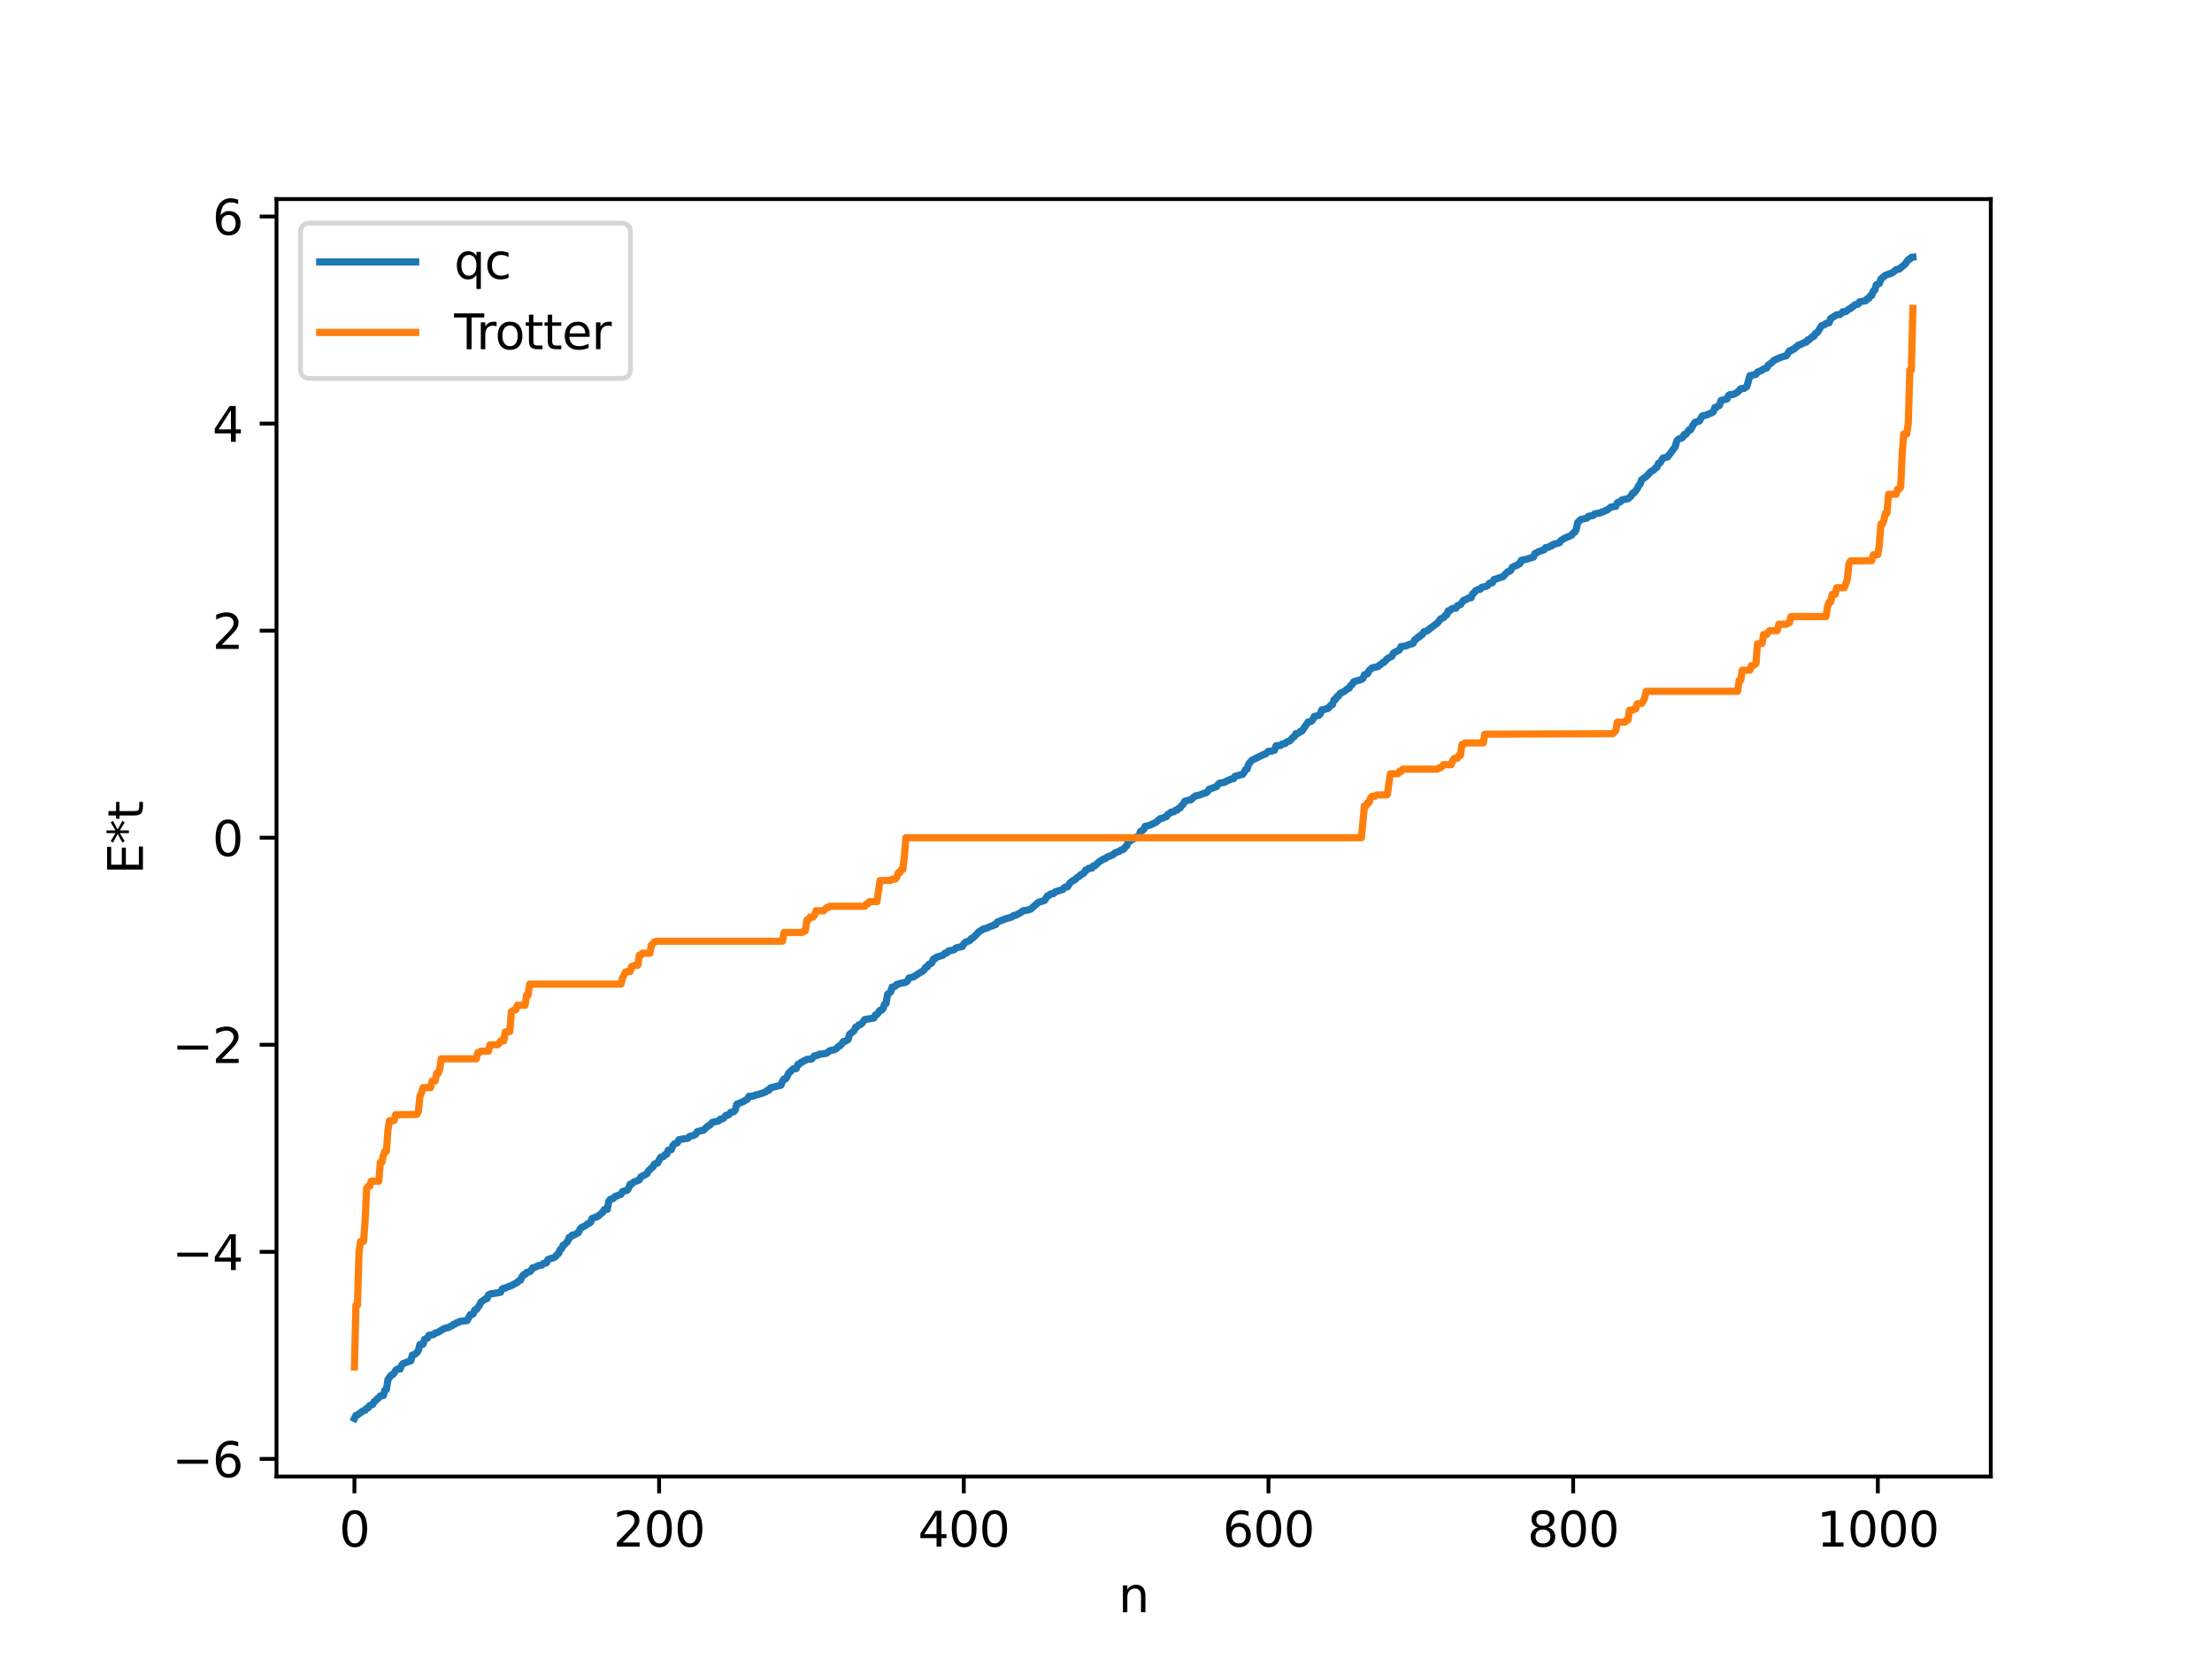 <?xml version="1.0" encoding="utf-8" standalone="no"?>
<!DOCTYPE svg PUBLIC "-//W3C//DTD SVG 1.1//EN"
  "http://www.w3.org/Graphics/SVG/1.1/DTD/svg11.dtd">
<svg xmlns:xlink="http://www.w3.org/1999/xlink" width="460.8pt" height="345.6pt" viewBox="0 0 460.8 345.6" xmlns="http://www.w3.org/2000/svg" version="1.1">
 <defs>
  <style type="text/css">*{stroke-linejoin: round; stroke-linecap: butt}</style>
 </defs>
 <g id="figure_1">
  <g id="patch_1">
   <path d="M 0 345.6 
L 460.8 345.6 
L 460.8 0 
L 0 0 
z
" style="fill: #ffffff"/>
  </g>
  <g id="axes_1">
   <g id="patch_2">
    <path d="M 57.6 307.584 
L 414.72 307.584 
L 414.72 41.472 
L 57.6 41.472 
z
" style="fill: #ffffff"/>
   </g>
   <g id="matplotlib.axis_1">
    <g id="xtick_1">
     <g id="line2d_1">
      <defs>
       <path id="mbf494a4be5" d="M 0 0 
L 0 3.5 
" style="stroke: #000000; stroke-width: 0.8"/>
      </defs>
      <g>
       <use xlink:href="#mbf494a4be5" x="73.833" y="307.584" style="stroke: #000000; stroke-width: 0.8"/>
      </g>
     </g>
     <g id="text_1">
      <!-- 0 -->
      <g transform="translate(70.651 322.182) scale(0.1 -0.1)">
       <defs>
        <path id="DejaVuSans-30" d="M 2034 4250 
Q 1547 4250 1301 3770 
Q 1056 3291 1056 2328 
Q 1056 1369 1301 889 
Q 1547 409 2034 409 
Q 2525 409 2770 889 
Q 3016 1369 3016 2328 
Q 3016 3291 2770 3770 
Q 2525 4250 2034 4250 
z
M 2034 4750 
Q 2819 4750 3233 4129 
Q 3647 3509 3647 2328 
Q 3647 1150 3233 529 
Q 2819 -91 2034 -91 
Q 1250 -91 836 529 
Q 422 1150 422 2328 
Q 422 3509 836 4129 
Q 1250 4750 2034 4750 
z
" transform="scale(0.016)"/>
       </defs>
       <use xlink:href="#DejaVuSans-30"/>
      </g>
     </g>
    </g>
    <g id="xtick_2">
     <g id="line2d_2">
      <g>
       <use xlink:href="#mbf494a4be5" x="137.304" y="307.584" style="stroke: #000000; stroke-width: 0.8"/>
      </g>
     </g>
     <g id="text_2">
      <!-- 200 -->
      <g transform="translate(127.76 322.182) scale(0.1 -0.1)">
       <defs>
        <path id="DejaVuSans-32" d="M 1228 531 
L 3431 531 
L 3431 0 
L 469 0 
L 469 531 
Q 828 903 1448 1529 
Q 2069 2156 2228 2338 
Q 2531 2678 2651 2914 
Q 2772 3150 2772 3378 
Q 2772 3750 2511 3984 
Q 2250 4219 1831 4219 
Q 1534 4219 1204 4116 
Q 875 4013 500 3803 
L 500 4441 
Q 881 4594 1212 4672 
Q 1544 4750 1819 4750 
Q 2544 4750 2975 4387 
Q 3406 4025 3406 3419 
Q 3406 3131 3298 2873 
Q 3191 2616 2906 2266 
Q 2828 2175 2409 1742 
Q 1991 1309 1228 531 
z
" transform="scale(0.016)"/>
       </defs>
       <use xlink:href="#DejaVuSans-32"/>
       <use xlink:href="#DejaVuSans-30" x="63.623"/>
       <use xlink:href="#DejaVuSans-30" x="127.246"/>
      </g>
     </g>
    </g>
    <g id="xtick_3">
     <g id="line2d_3">
      <g>
       <use xlink:href="#mbf494a4be5" x="200.775" y="307.584" style="stroke: #000000; stroke-width: 0.8"/>
      </g>
     </g>
     <g id="text_3">
      <!-- 400 -->
      <g transform="translate(191.231 322.182) scale(0.1 -0.1)">
       <defs>
        <path id="DejaVuSans-34" d="M 2419 4116 
L 825 1625 
L 2419 1625 
L 2419 4116 
z
M 2253 4666 
L 3047 4666 
L 3047 1625 
L 3713 1625 
L 3713 1100 
L 3047 1100 
L 3047 0 
L 2419 0 
L 2419 1100 
L 313 1100 
L 313 1709 
L 2253 4666 
z
" transform="scale(0.016)"/>
       </defs>
       <use xlink:href="#DejaVuSans-34"/>
       <use xlink:href="#DejaVuSans-30" x="63.623"/>
       <use xlink:href="#DejaVuSans-30" x="127.246"/>
      </g>
     </g>
    </g>
    <g id="xtick_4">
     <g id="line2d_4">
      <g>
       <use xlink:href="#mbf494a4be5" x="264.246" y="307.584" style="stroke: #000000; stroke-width: 0.8"/>
      </g>
     </g>
     <g id="text_4">
      <!-- 600 -->
      <g transform="translate(254.702 322.182) scale(0.1 -0.1)">
       <defs>
        <path id="DejaVuSans-36" d="M 2113 2584 
Q 1688 2584 1439 2293 
Q 1191 2003 1191 1497 
Q 1191 994 1439 701 
Q 1688 409 2113 409 
Q 2538 409 2786 701 
Q 3034 994 3034 1497 
Q 3034 2003 2786 2293 
Q 2538 2584 2113 2584 
z
M 3366 4563 
L 3366 3988 
Q 3128 4100 2886 4159 
Q 2644 4219 2406 4219 
Q 1781 4219 1451 3797 
Q 1122 3375 1075 2522 
Q 1259 2794 1537 2939 
Q 1816 3084 2150 3084 
Q 2853 3084 3261 2657 
Q 3669 2231 3669 1497 
Q 3669 778 3244 343 
Q 2819 -91 2113 -91 
Q 1303 -91 875 529 
Q 447 1150 447 2328 
Q 447 3434 972 4092 
Q 1497 4750 2381 4750 
Q 2619 4750 2861 4703 
Q 3103 4656 3366 4563 
z
" transform="scale(0.016)"/>
       </defs>
       <use xlink:href="#DejaVuSans-36"/>
       <use xlink:href="#DejaVuSans-30" x="63.623"/>
       <use xlink:href="#DejaVuSans-30" x="127.246"/>
      </g>
     </g>
    </g>
    <g id="xtick_5">
     <g id="line2d_5">
      <g>
       <use xlink:href="#mbf494a4be5" x="327.717" y="307.584" style="stroke: #000000; stroke-width: 0.8"/>
      </g>
     </g>
     <g id="text_5">
      <!-- 800 -->
      <g transform="translate(318.173 322.182) scale(0.1 -0.1)">
       <defs>
        <path id="DejaVuSans-38" d="M 2034 2216 
Q 1584 2216 1326 1975 
Q 1069 1734 1069 1313 
Q 1069 891 1326 650 
Q 1584 409 2034 409 
Q 2484 409 2743 651 
Q 3003 894 3003 1313 
Q 3003 1734 2745 1975 
Q 2488 2216 2034 2216 
z
M 1403 2484 
Q 997 2584 770 2862 
Q 544 3141 544 3541 
Q 544 4100 942 4425 
Q 1341 4750 2034 4750 
Q 2731 4750 3128 4425 
Q 3525 4100 3525 3541 
Q 3525 3141 3298 2862 
Q 3072 2584 2669 2484 
Q 3125 2378 3379 2068 
Q 3634 1759 3634 1313 
Q 3634 634 3220 271 
Q 2806 -91 2034 -91 
Q 1263 -91 848 271 
Q 434 634 434 1313 
Q 434 1759 690 2068 
Q 947 2378 1403 2484 
z
M 1172 3481 
Q 1172 3119 1398 2916 
Q 1625 2713 2034 2713 
Q 2441 2713 2670 2916 
Q 2900 3119 2900 3481 
Q 2900 3844 2670 4047 
Q 2441 4250 2034 4250 
Q 1625 4250 1398 4047 
Q 1172 3844 1172 3481 
z
" transform="scale(0.016)"/>
       </defs>
       <use xlink:href="#DejaVuSans-38"/>
       <use xlink:href="#DejaVuSans-30" x="63.623"/>
       <use xlink:href="#DejaVuSans-30" x="127.246"/>
      </g>
     </g>
    </g>
    <g id="xtick_6">
     <g id="line2d_6">
      <g>
       <use xlink:href="#mbf494a4be5" x="391.188" y="307.584" style="stroke: #000000; stroke-width: 0.8"/>
      </g>
     </g>
     <g id="text_6">
      <!-- 1000 -->
      <g transform="translate(378.463 322.182) scale(0.1 -0.1)">
       <defs>
        <path id="DejaVuSans-31" d="M 794 531 
L 1825 531 
L 1825 4091 
L 703 3866 
L 703 4441 
L 1819 4666 
L 2450 4666 
L 2450 531 
L 3481 531 
L 3481 0 
L 794 0 
L 794 531 
z
" transform="scale(0.016)"/>
       </defs>
       <use xlink:href="#DejaVuSans-31"/>
       <use xlink:href="#DejaVuSans-30" x="63.623"/>
       <use xlink:href="#DejaVuSans-30" x="127.246"/>
       <use xlink:href="#DejaVuSans-30" x="190.869"/>
      </g>
     </g>
    </g>
    <g id="text_7">
     <!-- n -->
     <g transform="translate(232.991 335.861) scale(0.1 -0.1)">
      <defs>
       <path id="DejaVuSans-6e" d="M 3513 2113 
L 3513 0 
L 2938 0 
L 2938 2094 
Q 2938 2591 2744 2837 
Q 2550 3084 2163 3084 
Q 1697 3084 1428 2787 
Q 1159 2491 1159 1978 
L 1159 0 
L 581 0 
L 581 3500 
L 1159 3500 
L 1159 2956 
Q 1366 3272 1645 3428 
Q 1925 3584 2291 3584 
Q 2894 3584 3203 3211 
Q 3513 2838 3513 2113 
z
" transform="scale(0.016)"/>
      </defs>
      <use xlink:href="#DejaVuSans-6e"/>
     </g>
    </g>
   </g>
   <g id="matplotlib.axis_2">
    <g id="ytick_1">
     <g id="line2d_7">
      <defs>
       <path id="m386b28600d" d="M 0 0 
L -3.5 0 
" style="stroke: #000000; stroke-width: 0.8"/>
      </defs>
      <g>
       <use xlink:href="#m386b28600d" x="57.6" y="303.913" style="stroke: #000000; stroke-width: 0.8"/>
      </g>
     </g>
     <g id="text_8">
      <!-- −6 -->
      <g transform="translate(35.858 307.712) scale(0.1 -0.1)">
       <defs>
        <path id="DejaVuSans-2212" d="M 678 2272 
L 4684 2272 
L 4684 1741 
L 678 1741 
L 678 2272 
z
" transform="scale(0.016)"/>
       </defs>
       <use xlink:href="#DejaVuSans-2212"/>
       <use xlink:href="#DejaVuSans-36" x="83.789"/>
      </g>
     </g>
    </g>
    <g id="ytick_2">
     <g id="line2d_8">
      <g>
       <use xlink:href="#m386b28600d" x="57.6" y="260.778" style="stroke: #000000; stroke-width: 0.8"/>
      </g>
     </g>
     <g id="text_9">
      <!-- −4 -->
      <g transform="translate(35.858 264.578) scale(0.1 -0.1)">
       <use xlink:href="#DejaVuSans-2212"/>
       <use xlink:href="#DejaVuSans-34" x="83.789"/>
      </g>
     </g>
    </g>
    <g id="ytick_3">
     <g id="line2d_9">
      <g>
       <use xlink:href="#m386b28600d" x="57.6" y="217.644" style="stroke: #000000; stroke-width: 0.8"/>
      </g>
     </g>
     <g id="text_10">
      <!-- −2 -->
      <g transform="translate(35.858 221.443) scale(0.1 -0.1)">
       <use xlink:href="#DejaVuSans-2212"/>
       <use xlink:href="#DejaVuSans-32" x="83.789"/>
      </g>
     </g>
    </g>
    <g id="ytick_4">
     <g id="line2d_10">
      <g>
       <use xlink:href="#m386b28600d" x="57.6" y="174.509" style="stroke: #000000; stroke-width: 0.8"/>
      </g>
     </g>
     <g id="text_11">
      <!-- 0 -->
      <g transform="translate(44.237 178.309) scale(0.1 -0.1)">
       <use xlink:href="#DejaVuSans-30"/>
      </g>
     </g>
    </g>
    <g id="ytick_5">
     <g id="line2d_11">
      <g>
       <use xlink:href="#m386b28600d" x="57.6" y="131.375" style="stroke: #000000; stroke-width: 0.8"/>
      </g>
     </g>
     <g id="text_12">
      <!-- 2 -->
      <g transform="translate(44.237 135.174) scale(0.1 -0.1)">
       <use xlink:href="#DejaVuSans-32"/>
      </g>
     </g>
    </g>
    <g id="ytick_6">
     <g id="line2d_12">
      <g>
       <use xlink:href="#m386b28600d" x="57.6" y="88.24" style="stroke: #000000; stroke-width: 0.8"/>
      </g>
     </g>
     <g id="text_13">
      <!-- 4 -->
      <g transform="translate(44.237 92.04) scale(0.1 -0.1)">
       <use xlink:href="#DejaVuSans-34"/>
      </g>
     </g>
    </g>
    <g id="ytick_7">
     <g id="line2d_13">
      <g>
       <use xlink:href="#m386b28600d" x="57.6" y="45.106" style="stroke: #000000; stroke-width: 0.8"/>
      </g>
     </g>
     <g id="text_14">
      <!-- 6 -->
      <g transform="translate(44.237 48.905) scale(0.1 -0.1)">
       <use xlink:href="#DejaVuSans-36"/>
      </g>
     </g>
    </g>
    <g id="text_15">
     <!-- E*t -->
     <g transform="translate(29.778 182.148) rotate(-90) scale(0.1 -0.1)">
      <defs>
       <path id="DejaVuSans-45" d="M 628 4666 
L 3578 4666 
L 3578 4134 
L 1259 4134 
L 1259 2753 
L 3481 2753 
L 3481 2222 
L 1259 2222 
L 1259 531 
L 3634 531 
L 3634 0 
L 628 0 
L 628 4666 
z
" transform="scale(0.016)"/>
       <path id="DejaVuSans-2a" d="M 3009 3897 
L 1888 3291 
L 3009 2681 
L 2828 2375 
L 1778 3009 
L 1778 1831 
L 1422 1831 
L 1422 3009 
L 372 2375 
L 191 2681 
L 1313 3291 
L 191 3897 
L 372 4206 
L 1422 3572 
L 1422 4750 
L 1778 4750 
L 1778 3572 
L 2828 4206 
L 3009 3897 
z
" transform="scale(0.016)"/>
       <path id="DejaVuSans-74" d="M 1172 4494 
L 1172 3500 
L 2356 3500 
L 2356 3053 
L 1172 3053 
L 1172 1153 
Q 1172 725 1289 603 
Q 1406 481 1766 481 
L 2356 481 
L 2356 0 
L 1766 0 
Q 1100 0 847 248 
Q 594 497 594 1153 
L 594 3053 
L 172 3053 
L 172 3500 
L 594 3500 
L 594 4494 
L 1172 4494 
z
" transform="scale(0.016)"/>
      </defs>
      <use xlink:href="#DejaVuSans-45"/>
      <use xlink:href="#DejaVuSans-2a" x="63.184"/>
      <use xlink:href="#DejaVuSans-74" x="113.184"/>
     </g>
    </g>
   </g>
   <g id="line2d_14">
    <path d="M 73.833 295.488 
L 74.15 294.855 
L 74.467 294.756 
L 75.42 294.061 
L 75.737 293.854 
L 76.054 293.781 
L 76.372 293.391 
L 76.689 293.29 
L 77.006 292.804 
L 77.641 292.564 
L 77.958 291.979 
L 78.276 291.771 
L 78.593 291.385 
L 78.91 291.195 
L 79.228 290.78 
L 79.862 290.708 
L 80.18 289.613 
L 80.497 289.465 
L 80.815 287.403 
L 81.449 286.491 
L 81.767 286.392 
L 82.084 286.056 
L 82.401 285.502 
L 82.719 285.247 
L 83.353 285.19 
L 83.671 284.399 
L 83.988 284.038 
L 84.623 283.84 
L 85.258 283.558 
L 85.575 283.477 
L 85.892 282.285 
L 86.21 282.24 
L 86.844 281.806 
L 87.162 281.252 
L 87.479 280.078 
L 88.114 280.028 
L 88.431 279.036 
L 89.066 278.73 
L 89.383 278.139 
L 90.335 278.02 
L 90.653 277.711 
L 91.287 277.515 
L 92.557 276.732 
L 93.191 276.582 
L 93.509 276.524 
L 93.826 276.288 
L 94.143 276.192 
L 94.461 275.884 
L 94.778 275.842 
L 95.096 275.554 
L 95.413 275.524 
L 95.73 275.296 
L 97.317 275.103 
L 97.952 273.874 
L 98.269 273.859 
L 98.586 273.688 
L 98.904 272.88 
L 99.221 272.832 
L 99.856 271.947 
L 100.173 271.27 
L 101.125 270.588 
L 101.443 270.534 
L 101.76 269.761 
L 102.077 269.569 
L 103.664 269.327 
L 104.299 269.175 
L 104.616 268.522 
L 104.934 268.357 
L 105.251 268.328 
L 105.886 268.03 
L 106.52 267.822 
L 107.79 267.132 
L 108.107 266.787 
L 108.424 266.685 
L 108.742 265.973 
L 109.059 265.559 
L 109.377 265.504 
L 109.694 265.083 
L 110.329 264.934 
L 110.646 264.642 
L 110.963 264.097 
L 111.281 264.079 
L 112.233 263.624 
L 112.867 263.553 
L 113.185 263.216 
L 113.82 263.078 
L 114.137 262.386 
L 115.406 261.972 
L 115.724 261.776 
L 116.041 261.342 
L 116.358 261.153 
L 116.676 260.341 
L 116.993 260.125 
L 117.31 259.429 
L 117.628 259.256 
L 118.262 258.579 
L 118.58 257.77 
L 118.897 257.689 
L 119.215 257.294 
L 119.532 257.294 
L 120.484 256.776 
L 120.801 256.118 
L 121.119 255.73 
L 122.071 255.278 
L 122.388 254.951 
L 122.705 254.865 
L 123.023 254.602 
L 123.34 253.834 
L 124.61 253.363 
L 125.244 252.79 
L 125.562 252.555 
L 125.879 251.98 
L 126.514 251.924 
L 126.831 250.227 
L 127.148 249.845 
L 127.783 249.654 
L 128.1 249.272 
L 129.37 248.791 
L 129.687 248.207 
L 130.639 247.959 
L 130.957 247.5 
L 131.274 246.704 
L 131.591 246.66 
L 131.909 246.309 
L 133.178 245.783 
L 133.496 245.183 
L 134.765 244.499 
L 135.082 243.937 
L 135.717 243.318 
L 136.034 243.065 
L 136.352 242.485 
L 136.986 242.284 
L 137.621 241.1 
L 138.256 240.919 
L 138.573 240.515 
L 138.891 240.433 
L 139.208 239.619 
L 139.843 239.489 
L 140.16 238.698 
L 140.477 238.294 
L 141.112 238.054 
L 141.429 237.439 
L 142.064 237.298 
L 143.334 237.105 
L 143.651 236.737 
L 144.603 236.481 
L 144.92 236.282 
L 145.238 235.761 
L 145.872 235.58 
L 146.507 235.466 
L 147.459 234.58 
L 147.777 234.461 
L 148.411 233.795 
L 149.681 233.525 
L 149.998 233.159 
L 150.633 233.035 
L 151.267 232.328 
L 151.585 232.321 
L 151.902 232.152 
L 152.22 231.723 
L 152.854 231.599 
L 153.172 231.214 
L 153.489 230.026 
L 154.758 229.518 
L 155.71 228.968 
L 156.028 228.38 
L 156.98 228.336 
L 157.297 228.131 
L 157.932 228.006 
L 158.884 227.694 
L 159.519 227.456 
L 159.836 227.149 
L 160.153 227.141 
L 160.471 226.632 
L 161.423 226.381 
L 162.692 226.065 
L 163.01 225.212 
L 163.327 224.78 
L 163.644 224.764 
L 163.962 224.289 
L 164.279 223.577 
L 165.231 222.664 
L 165.866 222.611 
L 166.183 221.756 
L 166.5 221.703 
L 166.818 221.34 
L 167.135 221.247 
L 167.453 220.996 
L 167.77 220.904 
L 168.087 220.689 
L 169.039 220.624 
L 169.674 219.937 
L 170.309 219.862 
L 170.626 219.627 
L 171.896 219.467 
L 172.213 219.395 
L 172.848 218.886 
L 173.8 218.689 
L 174.117 218.519 
L 174.752 217.924 
L 175.069 217.803 
L 175.704 216.961 
L 176.021 216.947 
L 176.656 216.57 
L 176.973 215.49 
L 177.925 214.709 
L 178.243 213.991 
L 178.56 213.881 
L 178.877 213.514 
L 179.195 213.446 
L 179.512 213.24 
L 180.147 212.383 
L 182.051 212.074 
L 182.368 211.428 
L 182.686 211.331 
L 183.32 210.477 
L 183.638 210.459 
L 183.955 210.114 
L 184.272 209.192 
L 184.59 209.018 
L 184.907 207.13 
L 185.542 206.637 
L 185.859 205.607 
L 186.177 205.581 
L 186.494 205.434 
L 186.811 205.08 
L 187.763 204.821 
L 188.715 204.617 
L 189.033 204.38 
L 189.35 203.738 
L 190.302 203.493 
L 191.889 202.476 
L 192.206 202.324 
L 192.524 202.007 
L 192.841 201.489 
L 193.158 201.419 
L 193.476 200.901 
L 193.793 200.81 
L 194.11 200.595 
L 194.428 199.787 
L 194.745 199.747 
L 195.062 199.398 
L 196.332 199.037 
L 196.967 198.513 
L 197.284 198.467 
L 197.601 198.103 
L 198.553 197.916 
L 198.871 197.782 
L 199.188 197.455 
L 200.458 197.175 
L 200.775 196.621 
L 201.092 196.309 
L 202.044 195.923 
L 202.362 195.497 
L 202.679 195.387 
L 203.314 194.754 
L 203.948 194.088 
L 204.9 193.489 
L 205.535 193.353 
L 206.487 192.921 
L 206.805 192.874 
L 207.122 192.635 
L 207.439 192.599 
L 207.757 192.076 
L 209.661 191.337 
L 210.613 191.097 
L 211.248 190.692 
L 211.565 190.683 
L 212.517 190.188 
L 213.152 189.725 
L 214.104 189.586 
L 214.739 189.367 
L 216.325 187.967 
L 216.96 187.78 
L 217.595 187.579 
L 218.229 186.612 
L 218.547 186.532 
L 218.864 186.233 
L 219.499 186.14 
L 219.816 185.793 
L 221.403 185.303 
L 221.72 184.893 
L 222.038 184.757 
L 222.355 184.755 
L 222.99 183.832 
L 223.624 183.389 
L 223.942 183.283 
L 224.259 182.905 
L 224.894 182.507 
L 225.211 182.145 
L 225.529 182.077 
L 225.846 181.831 
L 226.163 181.25 
L 226.481 181.192 
L 226.798 180.885 
L 227.433 180.852 
L 227.75 180.403 
L 228.067 180.371 
L 229.02 179.472 
L 229.654 179.11 
L 229.972 178.899 
L 230.289 178.873 
L 230.606 178.551 
L 231.876 178.077 
L 232.193 177.719 
L 232.828 177.455 
L 233.145 177.368 
L 233.462 177.109 
L 234.097 176.902 
L 234.415 176.423 
L 234.732 176.177 
L 235.049 175.327 
L 235.367 175.211 
L 236.001 174.78 
L 236.319 174.676 
L 236.636 174.381 
L 236.953 174.364 
L 237.271 174.21 
L 237.588 173.214 
L 238.223 172.851 
L 238.54 172.139 
L 239.175 172.023 
L 239.81 171.78 
L 240.762 171.323 
L 241.714 170.531 
L 242.348 170.397 
L 242.666 170.199 
L 242.983 170.142 
L 243.3 169.647 
L 243.618 169.494 
L 243.935 169.193 
L 244.57 169.094 
L 244.887 168.772 
L 245.205 168.753 
L 245.522 168.437 
L 245.839 168.326 
L 246.157 167.798 
L 246.474 167.567 
L 246.791 166.923 
L 247.743 166.649 
L 248.061 166.625 
L 249.013 165.816 
L 249.965 165.596 
L 250.917 165.224 
L 251.234 165.176 
L 251.552 164.918 
L 251.869 164.417 
L 253.456 163.854 
L 253.773 163.365 
L 254.091 163.14 
L 255.043 162.981 
L 255.677 162.642 
L 256.629 162.237 
L 256.947 162.218 
L 257.264 161.728 
L 258.216 161.457 
L 258.851 161.319 
L 259.168 160.913 
L 259.486 160.311 
L 259.803 160.196 
L 260.12 159.18 
L 260.755 158.398 
L 263.294 157.146 
L 263.611 157.077 
L 264.246 156.499 
L 264.881 156.494 
L 265.198 156.309 
L 265.515 156.279 
L 265.833 155.348 
L 266.785 155.301 
L 267.102 154.985 
L 267.737 154.877 
L 268.054 154.556 
L 268.689 154.351 
L 269.324 153.613 
L 269.641 153.436 
L 269.958 152.842 
L 270.276 152.833 
L 270.593 152.671 
L 270.91 152.329 
L 271.228 152.293 
L 272.497 150.412 
L 273.132 150.272 
L 273.449 149.973 
L 273.767 149.258 
L 274.719 149.036 
L 275.036 148.737 
L 275.353 147.886 
L 275.988 147.78 
L 276.305 147.624 
L 276.623 147.606 
L 277.258 146.867 
L 277.575 146.787 
L 277.892 145.775 
L 278.21 145.695 
L 278.527 145.115 
L 278.844 145.001 
L 279.162 144.447 
L 280.114 143.998 
L 280.748 143.45 
L 281.066 143.342 
L 281.383 142.787 
L 281.7 142.585 
L 282.018 142.021 
L 283.605 141.554 
L 283.922 141.31 
L 284.239 140.554 
L 284.874 140.363 
L 285.191 139.723 
L 285.826 139.138 
L 287.096 138.847 
L 287.413 138.523 
L 287.73 138.361 
L 288.048 138.04 
L 288.365 137.954 
L 289 137.213 
L 289.952 136.713 
L 290.269 136.043 
L 291.539 135.382 
L 291.856 134.687 
L 292.808 134.58 
L 293.76 134.177 
L 294.077 134.154 
L 294.395 133.99 
L 294.712 133.287 
L 295.029 133.153 
L 295.347 132.739 
L 295.664 132.701 
L 295.981 132.28 
L 296.299 132.191 
L 296.616 131.603 
L 297.251 131.436 
L 297.886 130.951 
L 299.472 129.758 
L 300.107 128.928 
L 300.742 128.653 
L 301.059 128.212 
L 301.377 128.086 
L 301.694 127.248 
L 302.011 127.238 
L 302.329 126.888 
L 302.646 126.75 
L 303.281 126.703 
L 303.598 126.184 
L 304.233 125.971 
L 304.867 125.08 
L 305.502 124.88 
L 305.82 124.61 
L 306.454 124.519 
L 306.772 123.702 
L 307.089 123.497 
L 307.406 123.054 
L 308.041 122.768 
L 308.358 122.741 
L 308.676 122.356 
L 309.628 122.143 
L 309.945 121.939 
L 310.262 121.507 
L 310.897 121.398 
L 311.215 120.731 
L 311.532 120.662 
L 312.167 120.422 
L 313.119 120.12 
L 313.753 119.422 
L 314.071 119.11 
L 314.388 119.056 
L 314.705 118.835 
L 315.023 118.192 
L 315.658 117.864 
L 315.975 117.795 
L 316.292 117.515 
L 316.61 117.443 
L 316.927 116.722 
L 317.879 116.533 
L 319.466 116.045 
L 319.783 115.275 
L 320.1 115.198 
L 320.418 114.952 
L 321.687 114.514 
L 322.005 114.069 
L 322.639 113.992 
L 322.957 113.745 
L 323.274 113.697 
L 323.591 113.399 
L 324.861 113.071 
L 325.178 112.58 
L 326.13 112.03 
L 327.4 111.493 
L 327.717 111.035 
L 328.034 110.869 
L 328.352 110.335 
L 328.669 108.835 
L 329.304 108.236 
L 330.256 108.006 
L 330.573 107.924 
L 330.891 107.551 
L 331.843 107.399 
L 332.16 107.076 
L 333.429 106.823 
L 333.747 106.624 
L 334.064 106.589 
L 334.381 106.364 
L 334.699 106.293 
L 335.651 105.606 
L 336.603 105.478 
L 336.92 104.734 
L 337.238 104.569 
L 337.555 104.54 
L 337.872 104.139 
L 339.142 103.887 
L 339.777 103.358 
L 340.094 102.759 
L 340.411 102.668 
L 341.046 101.824 
L 341.363 101.174 
L 341.681 100.843 
L 341.998 99.926 
L 342.95 99.26 
L 343.902 98.233 
L 344.537 97.902 
L 344.854 97.477 
L 345.172 97.366 
L 345.489 96.521 
L 345.806 96.424 
L 346.441 95.416 
L 347.393 95.187 
L 348.98 93.077 
L 349.297 91.892 
L 349.615 91.51 
L 349.932 91.338 
L 350.249 91.296 
L 350.567 91.074 
L 350.884 90.494 
L 351.201 90.48 
L 351.836 89.577 
L 352.153 89.567 
L 352.788 88.419 
L 353.105 87.968 
L 353.74 87.797 
L 354.058 87.679 
L 354.375 87.006 
L 354.692 86.616 
L 355.327 86.514 
L 356.279 86.109 
L 356.596 85.998 
L 356.914 85.762 
L 357.231 84.906 
L 357.548 84.891 
L 357.866 84.586 
L 358.183 84.478 
L 358.5 83.452 
L 359.77 83.091 
L 360.087 82.385 
L 360.405 82.193 
L 361.039 82.176 
L 361.674 81.87 
L 361.991 81.679 
L 362.626 80.974 
L 363.261 80.941 
L 363.896 80.512 
L 364.53 78.277 
L 365.165 78.121 
L 365.8 77.976 
L 366.117 77.525 
L 367.069 77.113 
L 367.386 76.867 
L 368.021 76.67 
L 368.339 76.086 
L 368.973 75.638 
L 369.608 75.036 
L 370.877 74.471 
L 372.147 74.079 
L 372.781 73.088 
L 373.099 73.06 
L 373.416 72.779 
L 373.734 72.742 
L 374.051 72.356 
L 374.368 72.185 
L 374.686 71.868 
L 375.003 71.821 
L 375.955 71.313 
L 376.272 71.288 
L 376.59 70.795 
L 376.907 70.765 
L 377.542 70.127 
L 377.859 70.067 
L 378.177 69.459 
L 378.494 69.352 
L 378.811 68.923 
L 379.446 67.874 
L 380.081 67.63 
L 380.398 67.391 
L 381.033 67.224 
L 381.35 66.371 
L 381.985 65.977 
L 382.62 65.574 
L 383.254 65.537 
L 383.572 65.312 
L 383.889 64.95 
L 384.524 64.888 
L 385.158 64.383 
L 385.476 64.294 
L 385.793 63.959 
L 386.11 63.804 
L 386.428 63.476 
L 387.062 63.37 
L 387.38 62.877 
L 388.649 62.661 
L 388.967 62.235 
L 389.284 62.192 
L 389.601 61.63 
L 389.919 61.554 
L 390.236 60.653 
L 390.553 60.443 
L 390.871 59.325 
L 391.505 59.048 
L 391.823 58.138 
L 392.775 57.333 
L 394.044 56.912 
L 394.362 56.724 
L 394.996 56.166 
L 395.631 56.069 
L 396.9 54.979 
L 397.535 54.067 
L 397.853 53.98 
L 398.17 53.609 
L 398.487 53.568 
L 398.487 53.568 
" clip-path="url(#p508b8fc1a6)" style="fill: none; stroke: #1f77b4; stroke-width: 1.5; stroke-linecap: square"/>
   </g>
   <g id="line2d_15">
    <path d="M 73.833 284.77 
L 74.15 271.904 
L 74.467 271.904 
L 74.785 260.906 
L 75.102 258.621 
L 75.737 258.621 
L 76.054 254.506 
L 76.372 247.56 
L 76.689 247.133 
L 77.006 247.133 
L 77.324 246.058 
L 78.91 246.058 
L 79.228 242.139 
L 79.545 242.139 
L 79.862 240.721 
L 80.18 239.844 
L 80.497 239.844 
L 80.815 235.511 
L 81.132 233.471 
L 82.084 233.436 
L 82.401 232.228 
L 86.844 232.16 
L 87.162 231.499 
L 87.479 228.359 
L 87.796 227.664 
L 88.114 226.577 
L 89.7 226.577 
L 90.018 225.188 
L 90.653 225.188 
L 90.97 223.575 
L 91.287 223.575 
L 91.605 222.734 
L 91.922 220.572 
L 99.221 220.572 
L 99.539 219.284 
L 99.856 219.284 
L 100.173 218.979 
L 101.76 218.979 
L 102.077 217.644 
L 103.664 217.644 
L 103.981 217.343 
L 104.299 216.822 
L 104.934 216.822 
L 105.251 214.991 
L 106.203 214.899 
L 106.52 210.766 
L 107.155 210.358 
L 107.472 210.358 
L 107.79 209.406 
L 109.377 209.406 
L 109.694 207.317 
L 110.011 207.317 
L 110.329 205.01 
L 129.37 205.01 
L 129.687 203.699 
L 130.322 202.466 
L 131.274 202.387 
L 131.591 201.315 
L 131.909 201.315 
L 132.226 201.07 
L 132.861 201.07 
L 133.178 199.005 
L 133.496 199.005 
L 133.813 198.573 
L 135.4 198.573 
L 135.717 196.812 
L 136.034 196.574 
L 136.352 196.177 
L 136.986 196.077 
L 163.01 196.077 
L 163.327 194.249 
L 167.135 194.249 
L 167.453 193.915 
L 167.77 193.915 
L 168.087 191.654 
L 168.405 191.654 
L 168.722 191.05 
L 169.357 191.05 
L 169.674 190.66 
L 169.991 189.727 
L 171.578 189.727 
L 172.213 189.069 
L 172.53 189.069 
L 172.848 188.79 
L 180.147 188.79 
L 180.464 188.31 
L 180.781 188.31 
L 181.099 187.839 
L 182.686 187.839 
L 183.32 183.443 
L 185.542 183.404 
L 185.859 183.148 
L 186.494 183.148 
L 186.811 182.763 
L 187.129 181.796 
L 187.446 181.796 
L 187.763 181.141 
L 188.081 181.141 
L 188.398 178.408 
L 188.715 174.509 
L 283.605 174.509 
L 284.239 167.878 
L 284.557 167.878 
L 284.874 167.223 
L 285.191 167.223 
L 285.509 166.256 
L 285.826 165.871 
L 286.461 165.871 
L 286.778 165.615 
L 289 165.576 
L 289.634 161.18 
L 291.221 161.18 
L 291.539 160.709 
L 291.856 160.709 
L 292.173 160.229 
L 299.472 160.229 
L 299.79 159.949 
L 300.107 159.949 
L 300.742 159.292 
L 302.329 159.292 
L 302.646 158.358 
L 302.963 157.969 
L 303.598 157.969 
L 303.915 157.365 
L 304.233 157.365 
L 304.55 155.104 
L 304.867 155.104 
L 305.185 154.77 
L 308.993 154.77 
L 309.31 152.942 
L 335.968 152.842 
L 336.603 152.207 
L 336.92 150.446 
L 338.507 150.446 
L 338.824 150.014 
L 339.142 150.014 
L 339.459 147.949 
L 340.094 147.949 
L 340.411 147.704 
L 340.729 147.704 
L 341.046 146.632 
L 341.681 146.553 
L 341.998 146.553 
L 342.315 146.076 
L 342.633 145.32 
L 342.95 144.009 
L 361.991 144.009 
L 362.309 141.702 
L 362.626 141.702 
L 362.943 139.613 
L 364.53 139.613 
L 364.848 138.661 
L 365.165 138.661 
L 365.8 138.253 
L 366.117 134.12 
L 367.069 134.028 
L 367.386 132.197 
L 368.021 132.197 
L 368.339 131.676 
L 368.656 131.375 
L 370.243 131.375 
L 370.56 130.04 
L 372.147 130.04 
L 372.464 129.735 
L 372.781 129.735 
L 373.099 128.447 
L 380.398 128.447 
L 380.715 126.285 
L 381.033 125.444 
L 381.35 125.444 
L 381.667 123.831 
L 382.302 123.831 
L 382.62 122.442 
L 384.206 122.442 
L 384.841 120.66 
L 385.158 117.52 
L 385.476 116.859 
L 389.919 116.79 
L 390.236 115.583 
L 391.188 115.548 
L 391.505 113.508 
L 391.823 109.175 
L 392.14 109.175 
L 392.458 108.298 
L 392.775 106.879 
L 393.092 106.879 
L 393.41 102.96 
L 394.996 102.96 
L 395.314 101.885 
L 395.631 101.885 
L 395.948 101.459 
L 396.266 94.513 
L 396.583 90.398 
L 397.218 90.398 
L 397.535 88.113 
L 397.853 77.115 
L 398.17 77.115 
L 398.487 64.249 
L 398.487 64.249 
" clip-path="url(#p508b8fc1a6)" style="fill: none; stroke: #ff7f0e; stroke-width: 1.5; stroke-linecap: square"/>
   </g>
   <g id="patch_3">
    <path d="M 57.6 307.584 
L 57.6 41.472 
" style="fill: none; stroke: #000000; stroke-width: 0.8; stroke-linejoin: miter; stroke-linecap: square"/>
   </g>
   <g id="patch_4">
    <path d="M 414.72 307.584 
L 414.72 41.472 
" style="fill: none; stroke: #000000; stroke-width: 0.8; stroke-linejoin: miter; stroke-linecap: square"/>
   </g>
   <g id="patch_5">
    <path d="M 57.6 307.584 
L 414.72 307.584 
" style="fill: none; stroke: #000000; stroke-width: 0.8; stroke-linejoin: miter; stroke-linecap: square"/>
   </g>
   <g id="patch_6">
    <path d="M 57.6 41.472 
L 414.72 41.472 
" style="fill: none; stroke: #000000; stroke-width: 0.8; stroke-linejoin: miter; stroke-linecap: square"/>
   </g>
   <g id="legend_1">
    <g id="patch_7">
     <path d="M 64.6 78.828 
L 129.342 78.828 
Q 131.342 78.828 131.342 76.828 
L 131.342 48.472 
Q 131.342 46.472 129.342 46.472 
L 64.6 46.472 
Q 62.6 46.472 62.6 48.472 
L 62.6 76.828 
Q 62.6 78.828 64.6 78.828 
z
" style="fill: #ffffff; opacity: 0.8; stroke: #cccccc; stroke-linejoin: miter"/>
    </g>
    <g id="line2d_16">
     <path d="M 66.6 54.57 
L 76.6 54.57 
L 86.6 54.57 
" style="fill: none; stroke: #1f77b4; stroke-width: 1.5; stroke-linecap: square"/>
    </g>
    <g id="text_16">
     <!-- qc -->
     <g transform="translate(94.6 58.07) scale(0.1 -0.1)">
      <defs>
       <path id="DejaVuSans-71" d="M 947 1747 
Q 947 1113 1208 752 
Q 1469 391 1925 391 
Q 2381 391 2643 752 
Q 2906 1113 2906 1747 
Q 2906 2381 2643 2742 
Q 2381 3103 1925 3103 
Q 1469 3103 1208 2742 
Q 947 2381 947 1747 
z
M 2906 525 
Q 2725 213 2448 61 
Q 2172 -91 1784 -91 
Q 1150 -91 751 415 
Q 353 922 353 1747 
Q 353 2572 751 3078 
Q 1150 3584 1784 3584 
Q 2172 3584 2448 3432 
Q 2725 3281 2906 2969 
L 2906 3500 
L 3481 3500 
L 3481 -1331 
L 2906 -1331 
L 2906 525 
z
" transform="scale(0.016)"/>
       <path id="DejaVuSans-63" d="M 3122 3366 
L 3122 2828 
Q 2878 2963 2633 3030 
Q 2388 3097 2138 3097 
Q 1578 3097 1268 2742 
Q 959 2388 959 1747 
Q 959 1106 1268 751 
Q 1578 397 2138 397 
Q 2388 397 2633 464 
Q 2878 531 3122 666 
L 3122 134 
Q 2881 22 2623 -34 
Q 2366 -91 2075 -91 
Q 1284 -91 818 406 
Q 353 903 353 1747 
Q 353 2603 823 3093 
Q 1294 3584 2113 3584 
Q 2378 3584 2631 3529 
Q 2884 3475 3122 3366 
z
" transform="scale(0.016)"/>
      </defs>
      <use xlink:href="#DejaVuSans-71"/>
      <use xlink:href="#DejaVuSans-63" x="63.477"/>
     </g>
    </g>
    <g id="line2d_17">
     <path d="M 66.6 69.249 
L 76.6 69.249 
L 86.6 69.249 
" style="fill: none; stroke: #ff7f0e; stroke-width: 1.5; stroke-linecap: square"/>
    </g>
    <g id="text_17">
     <!-- Trotter -->
     <g transform="translate(94.6 72.749) scale(0.1 -0.1)">
      <defs>
       <path id="DejaVuSans-54" d="M -19 4666 
L 3928 4666 
L 3928 4134 
L 2272 4134 
L 2272 0 
L 1638 0 
L 1638 4134 
L -19 4134 
L -19 4666 
z
" transform="scale(0.016)"/>
       <path id="DejaVuSans-72" d="M 2631 2963 
Q 2534 3019 2420 3045 
Q 2306 3072 2169 3072 
Q 1681 3072 1420 2755 
Q 1159 2438 1159 1844 
L 1159 0 
L 581 0 
L 581 3500 
L 1159 3500 
L 1159 2956 
Q 1341 3275 1631 3429 
Q 1922 3584 2338 3584 
Q 2397 3584 2469 3576 
Q 2541 3569 2628 3553 
L 2631 2963 
z
" transform="scale(0.016)"/>
       <path id="DejaVuSans-6f" d="M 1959 3097 
Q 1497 3097 1228 2736 
Q 959 2375 959 1747 
Q 959 1119 1226 758 
Q 1494 397 1959 397 
Q 2419 397 2687 759 
Q 2956 1122 2956 1747 
Q 2956 2369 2687 2733 
Q 2419 3097 1959 3097 
z
M 1959 3584 
Q 2709 3584 3137 3096 
Q 3566 2609 3566 1747 
Q 3566 888 3137 398 
Q 2709 -91 1959 -91 
Q 1206 -91 779 398 
Q 353 888 353 1747 
Q 353 2609 779 3096 
Q 1206 3584 1959 3584 
z
" transform="scale(0.016)"/>
       <path id="DejaVuSans-65" d="M 3597 1894 
L 3597 1613 
L 953 1613 
Q 991 1019 1311 708 
Q 1631 397 2203 397 
Q 2534 397 2845 478 
Q 3156 559 3463 722 
L 3463 178 
Q 3153 47 2828 -22 
Q 2503 -91 2169 -91 
Q 1331 -91 842 396 
Q 353 884 353 1716 
Q 353 2575 817 3079 
Q 1281 3584 2069 3584 
Q 2775 3584 3186 3129 
Q 3597 2675 3597 1894 
z
M 3022 2063 
Q 3016 2534 2758 2815 
Q 2500 3097 2075 3097 
Q 1594 3097 1305 2825 
Q 1016 2553 972 2059 
L 3022 2063 
z
" transform="scale(0.016)"/>
      </defs>
      <use xlink:href="#DejaVuSans-54"/>
      <use xlink:href="#DejaVuSans-72" x="46.334"/>
      <use xlink:href="#DejaVuSans-6f" x="85.197"/>
      <use xlink:href="#DejaVuSans-74" x="146.379"/>
      <use xlink:href="#DejaVuSans-74" x="185.588"/>
      <use xlink:href="#DejaVuSans-65" x="224.797"/>
      <use xlink:href="#DejaVuSans-72" x="286.32"/>
     </g>
    </g>
   </g>
  </g>
 </g>
 <defs>
  <clipPath id="p508b8fc1a6">
   <rect x="57.6" y="41.472" width="357.12" height="266.112"/>
  </clipPath>
 </defs>
</svg>
